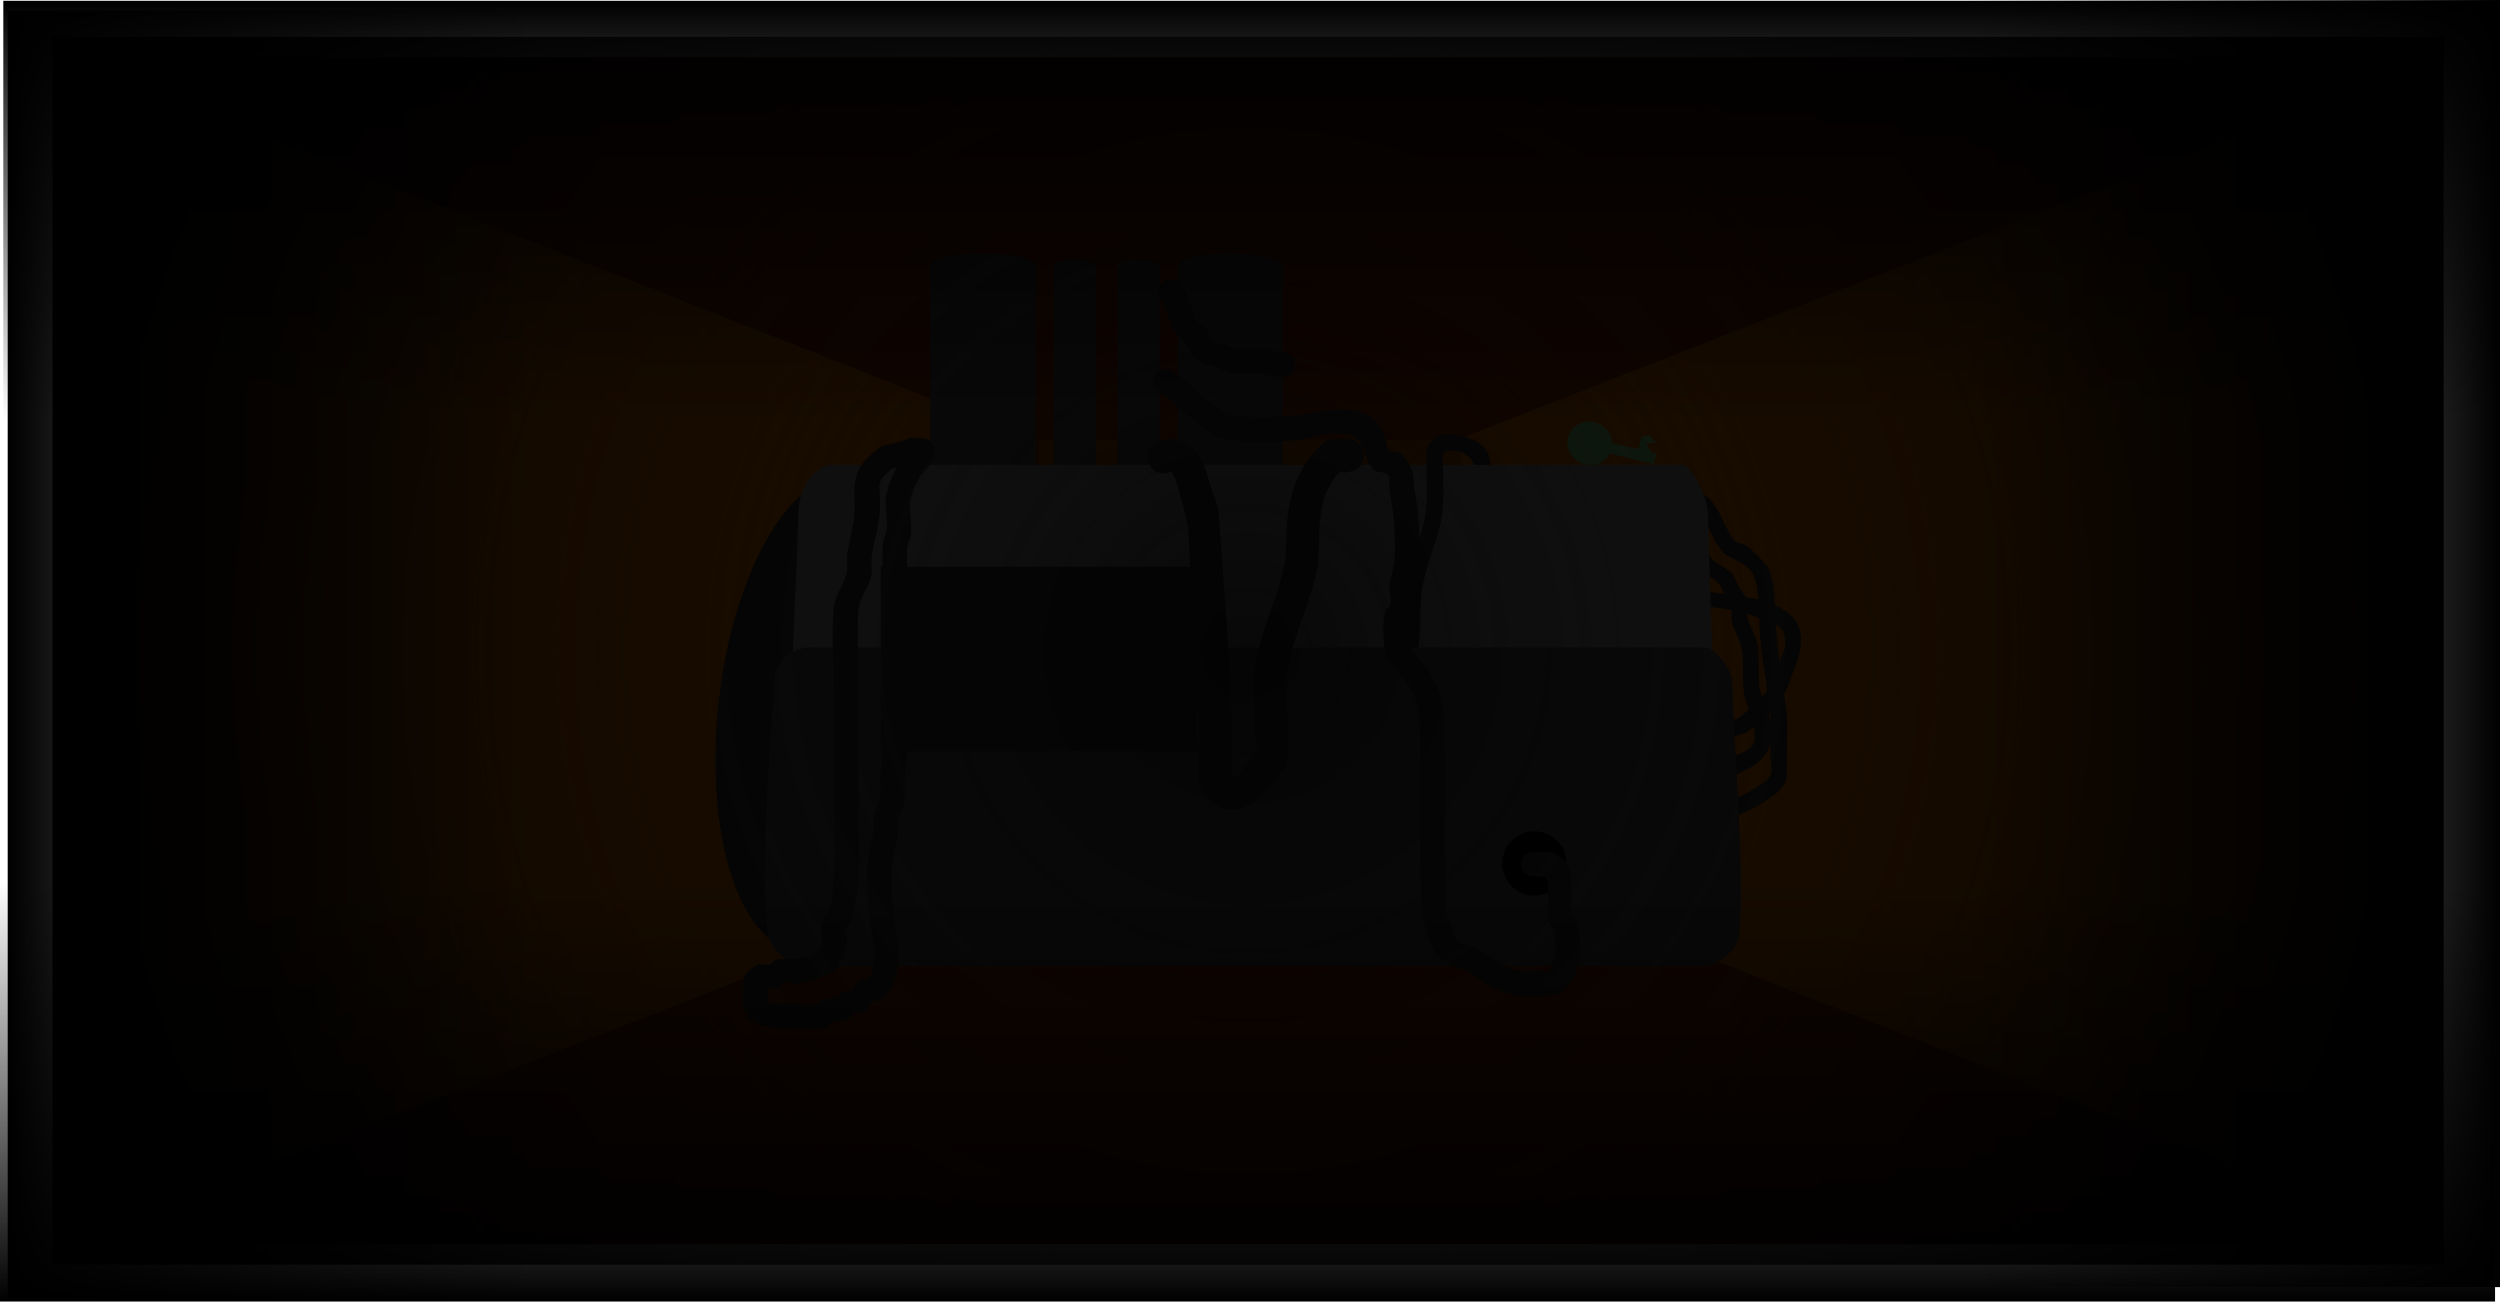 <svg version="1.1" xmlns="http://www.w3.org/2000/svg" xmlns:xlink="http://www.w3.org/1999/xlink" width="758.258" height="394.761" viewBox="0,0,758.258,394.761"><defs><radialGradient cx="359.413" cy="180" r="362.613" gradientUnits="userSpaceOnUse" id="color-1"><stop offset="0" stop-color="#000000" stop-opacity="0.839"/><stop offset="1" stop-color="#000000" stop-opacity="0"/></radialGradient><radialGradient cx="359.413" cy="180" r="362.613" gradientUnits="userSpaceOnUse" id="color-2"><stop offset="0" stop-color="#000000" stop-opacity="0"/><stop offset="1" stop-color="#000000"/></radialGradient><linearGradient x1="-16.792" y1="181.058" x2="144.039" y2="181.058" gradientUnits="userSpaceOnUse" id="color-3"><stop offset="0" stop-color="#000000"/><stop offset="1" stop-color="#000000" stop-opacity="0"/></linearGradient><linearGradient x1="739.129" y1="177.815" x2="578.298" y2="177.815" gradientUnits="userSpaceOnUse" id="color-4"><stop offset="0" stop-color="#000000"/><stop offset="1" stop-color="#000000" stop-opacity="0"/></linearGradient><linearGradient x1="360.255" y1="-17.14" x2="360.255" y2="110.487" gradientUnits="userSpaceOnUse" id="color-5"><stop offset="0" stop-color="#000000"/><stop offset="1" stop-color="#000000" stop-opacity="0"/></linearGradient><linearGradient x1="359.249" y1="377.38" x2="359.249" y2="249.753" gradientUnits="userSpaceOnUse" id="color-6"><stop offset="0" stop-color="#000000"/><stop offset="1" stop-color="#000000" stop-opacity="0"/></linearGradient></defs><g transform="translate(19.129,17.38)"><g stroke-miterlimit="10"><path d="M0,153v-153h719.434v153z" fill="#330f00" stroke="#000000" stroke-width="0"/><path d="M0.566,360v-160.374h719.434v160.374z" fill="#330f00" stroke="#000000" stroke-width="0"/><path d="M296,244v-128h128v128z" fill="#3d1d00" stroke="#000000" stroke-width="0"/><path d="M0,360v-360l295,116l1,128.5z" fill="#4f2600" stroke="none" stroke-width="0"/><path d="M720,0v360l-295,-116l-1,-128.5z" fill="#4f2600" stroke="none" stroke-width="0"/><g><g fill="#1c1c1c" stroke="#000000" stroke-width="0"><g><g><path d="M263,141.187v-78h32v78z"/><path d="M295,63.187c0,2.071 -7.163,3.75 -16,3.75c-8.837,0 -16,-1.679 -16,-3.75c0,-2.071 7.163,-3.75 16,-3.75c8.837,0 16,1.679 16,3.75z"/></g><path d="M300.5,141.187v-78h12.75v78z"/><path d="M313.273,63.235c0,1.036 -2.854,1.875 -6.375,1.875c-3.521,0 -6.375,-0.839 -6.375,-1.875c0,-1.036 2.854,-1.875 6.375,-1.875c3.521,0 6.375,0.839 6.375,1.875z"/></g><g><g><path d="M338.023,141.187v-78h32v78z"/><path d="M354.023,59.437c8.837,0 16,1.679 16,3.75c0,2.071 -7.163,3.75 -16,3.75c-8.837,0 -16,-1.679 -16,-3.75c0,-2.071 7.163,-3.75 16,-3.75z"/></g><path d="M319.773,141.187v-78h12.75v78z"/><path d="M326.125,61.36c3.521,0 6.375,0.839 6.375,1.875c0,1.036 -2.854,1.875 -6.375,1.875c-3.521,0 -6.375,-0.839 -6.375,-1.875c0,-1.036 2.854,-1.875 6.375,-1.875z"/></g></g><path d="M494.117,207.203c-0.411,-2.466 2.055,-2.877 2.055,-2.877l2.808,-0.46c3.157,-1.046 5.833,-2.745 9.047,-3.34c1.061,-0.897 2.151,-1.767 3.219,-2.658c-0.383,-1.098 -0.767,-2.231 -1.088,-3.47c-1.328,-5.122 0.037,-10.965 -1.248,-15.993c-0.631,-2.468 -2.233,-4.63 -2.777,-7.118c-0.255,-1.168 -0.109,-2.403 -0.119,-3.607c-0.29,-0.06 -0.583,-0.119 -0.882,-0.178c-5.206,-1.026 -10.501,-0.933 -15.477,-2.888c0,0 -2.321,-0.928 -1.393,-3.25c0.928,-2.321 3.25,-1.393 3.25,-1.393c3.895,1.593 8.063,2.217 12.265,2.765c-0.417,-0.98 -0.713,-2.029 -1.372,-2.854c-1.817,-2.275 -5.138,-3.057 -6.865,-5.401c-1.712,-2.324 -1.657,-5.707 -3.518,-7.912c-0.974,-1.154 -2.351,-1.898 -3.526,-2.847c0,0 -1.93,-1.589 -0.341,-3.519c1.589,-1.93 3.519,-0.341 3.519,-0.341c2.792,2.337 5.437,5.114 6.95,8.425c0.48,1.05 0.329,2.379 1.005,3.316c1.633,2.261 4.873,2.937 6.635,5.099c1.021,1.253 1.412,2.91 2.219,4.311c0.534,0.928 1.408,1.676 1.841,2.644c1.309,0.224 2.608,0.485 3.891,0.814c-0.184,-2.475 -0.558,-4.903 -1.401,-7.132c-1.429,-3.778 -5.975,-4.631 -8.75,-6.562c-0.869,-0.605 -1.332,-1.646 -1.979,-2.484c-3.111,-4.03 -3.786,-10.949 -9.38,-11.529c0,0 -2.471,-0.38 -2.091,-2.851c0.38,-2.471 2.851,-2.091 2.851,-2.091c1.333,0.247 2.799,0.112 4,0.741c4.519,2.366 5.831,8.85 8.62,12.73c0.356,0.495 0.505,1.191 1.021,1.516c1.08,0.68 2.516,0.662 3.574,1.377c1.033,0.698 5.962,5.332 6.676,7.062c1.392,3.371 1.757,7.18 1.917,10.969c1.07,0.485 2.12,1.05 3.144,1.711c6.466,4.176 5.139,11.354 2.735,17.472c-1.026,2.61 -1.837,5.344 -3.17,7.806c0.328,1.97 0.749,3.921 0.849,5.963c0.211,4.268 0.003,8.601 0.003,12.875c0,0.161 0.047,6.589 -0.123,7.023c-1.355,3.471 -4.167,5.025 -7.105,6.96c-4.555,3.001 -10.603,5.16 -15.835,6.671l-1.687,0.096c0,0 -2.5,0 -2.5,-2.5c0,-2.5 2.5,-2.5 2.5,-2.5l0.313,0.096c4.785,-1.351 10.323,-3.347 14.495,-6.062c0.897,-0.584 4.439,-2.578 5.064,-4.307c0.621,-1.717 -0.123,-3.651 -0.123,-5.477c0,-1.462 0.024,-2.931 0.046,-4.401c-1.736,8.938 -13.892,10.384 -21.054,14.321l-2.456,1.474c0,0 -2.144,1.286 -3.43,-0.858c-1.286,-2.144 0.858,-3.43 0.858,-3.43l2.544,-1.526c4.145,-2.246 8.659,-4.024 13.01,-5.879c3.115,-1.328 5.922,-2.146 5.732,-5.914c-0.025,-1.001 -0.135,-1.926 -0.303,-2.807c-0.877,0.685 -1.762,1.359 -2.641,2.036c-3.502,0.746 -6.487,2.499 -9.953,3.66l-3.192,0.54c0,0 -2.466,0.411 -2.877,-2.055zM522.132,175.532c-0.257,-1.821 -1.33,-2.757 -2.661,-3.439c0.027,0.582 0.06,1.157 0.102,1.724c0.236,3.173 0.568,6.344 1.025,9.503c1.373,-3.354 2.052,-4.113 1.534,-7.788zM511.034,170.297c0.52,2.411 2.135,4.486 2.723,6.882c1.25,5.093 -0.106,10.883 1.252,16.007c0.076,0.288 0.178,0.567 0.295,0.841c0.525,-0.598 1.02,-1.227 1.476,-1.894c-0.111,-0.853 -0.184,-1.715 -0.184,-2.595c-1.027,-5.042 -1.625,-10.168 -2.002,-15.272c-0.101,-1.368 -0.139,-2.791 -0.171,-4.236c-1.206,-0.442 -2.378,-0.825 -3.567,-1.168c0.029,0.498 0.081,0.982 0.179,1.436zM517.905,201.646c-0.013,-0.745 -0.035,-1.488 -0.068,-2.23c-0.011,-0.245 -0.027,-0.488 -0.047,-0.73c-0.143,0.144 -0.287,0.286 -0.432,0.427c0.3,1.053 0.459,1.8 0.548,2.533z" fill="#121212" stroke="none" stroke-width="0.5"/><path d="M431.333,131.304c-2.5,0 -2.5,-2.5 -2.5,-2.5l0.075,-0.727c-0.743,-2.971 -0.603,-6.042 -3.482,-7.436c0,0 -2.171,-1.24 -0.93,-3.411c1.24,-2.171 3.411,-0.93 3.411,-0.93c0.986,0.613 2.189,0.97 2.959,1.84c1.869,2.111 2.235,6.092 2.893,8.724l0.075,1.94c0,0 0,2.5 -2.5,2.5z" fill="#121212" stroke="none" stroke-width="0.5"/><path d="M262.231,200.507c-3.869,39.757 -21.249,71.359 -38.818,70.585c-17.569,-0.774 -28.675,-33.631 -24.806,-73.387c3.869,-39.757 21.249,-71.359 38.818,-70.585c17.569,0.774 28.675,33.631 24.806,73.387z" fill="#121212" stroke="#000000" stroke-width="0"/><path d="M232,267.626c0,0 -9.765,-1.645 -10.849,-15.682c-2.634,-34.105 1.849,-102.137 1.849,-112.757c0,-13.067 9,-15.562 9,-15.562h260c0,0 7,6.827 7,16.561c0,17.774 3.668,83.603 1.97,112.94c-0.581,10.032 -8.97,14.498 -8.97,14.498z" fill="#333333" stroke="#000000" stroke-width="0"/><path d="M431.768,122.934c-1.768,1.768 -3.536,0 -3.536,0l-2.323,-2.38c-1.491,-0.688 -3.13,-1.269 -4.771,-1.225c-3.104,0.013 -2.687,0.957 -2.638,3.837c0.075,4.416 0.383,9.12 -0.007,13.524c-0.709,8.014 -4.551,15.407 -6.03,23.24c-0.952,5.042 -0.696,10.268 -0.966,15.374c-0.195,3.682 -1.374,7.048 -1.671,10.736c0,0 -0.208,2.491 -2.699,2.284c-2.491,-0.208 -2.284,-2.699 -2.284,-2.699c0.311,-3.626 1.494,-6.997 1.662,-10.597c0.247,-5.299 0.046,-10.729 1.034,-15.96c1.444,-7.648 5.305,-14.949 5.97,-22.76c0.368,-4.318 -0.068,-8.81 -0.007,-13.143c0.052,-3.689 -0.553,-5.69 3.26,-8.171c1.161,-0.755 2.734,-0.439 4.102,-0.659c2.724,0.043 5.412,0.989 7.896,2.108l3.01,2.954c0,0 1.768,1.768 0,3.536z" fill="#121212" stroke="none" stroke-width="0.5"/><path d="M225.168,275.626c0,0 -10.283,-1.104 -11.424,-10.523c-2.774,-22.885 1.947,-68.535 1.947,-75.661c0,-8.768 9.477,-10.442 9.477,-10.442h273.784c0,0 7.371,4.581 7.371,11.113c0,11.926 3.863,56.099 2.075,75.784c-0.611,6.731 -9.446,9.728 -9.446,9.728z" fill="#1c1c1c" stroke="#000000" stroke-width="0"/><path d="M248,210.5v-56h96v56z" fill="#121212" stroke="#000000" stroke-width="0"/></g><g><path d="M394.5,120.75c0,5 -5,5 -5,5h-1.5c-1.12,-0.727 -3.272,3.376 -3.693,4.04c-2.903,4.577 -3.316,11.529 -3.316,16.77c-0.348,2.781 0.012,5.643 -0.54,8.391c-2.104,10.476 -7.398,20.3 -8.978,30.825c-0.883,5.879 0.042,12.511 0.028,18.473c-0.007,2.761 0.488,8.18 -0.989,11.157c-0.722,1.454 -2.042,2.526 -3.004,3.834c-5.191,7.057 -12.376,13.099 -20.686,5.394c-3.326,-3.084 -2.321,-9.512 -2.321,-13.386c0,-17.657 -1.254,-35.059 -2.536,-52.69c-0.506,-6.957 0.097,-15.528 -2.195,-22.193c-1.085,-3.155 -1.572,-6.96 -3.105,-9.91c-0.716,-1.379 -1.046,-0.801 -1.683,-0.304c0,0 -4.903,0.981 -5.883,-3.922c-0.981,-4.903 3.922,-5.883 3.922,-5.883c1.46,-0.172 2.982,-0.972 4.379,-0.516c8.164,2.666 8.698,7.85 10.859,14.88c0.686,2.233 1.854,4.35 2.166,6.666c0.076,0.565 1.451,19.585 1.514,20.457c1.3,17.87 2.562,35.517 2.562,53.415c0,1.667 0.023,3.333 0,5c-0.008,0.549 -0.791,1.332 -0.321,1.614c2.544,1.529 4.192,-3.151 5.314,-4.606c0.599,-0.777 1.446,-1.353 1.996,-2.166c1.278,-1.889 0.017,-4.562 0.011,-6.843c-0.017,-6.306 -0.906,-13.298 0.028,-19.527c1.607,-10.719 6.839,-20.56 9.022,-31.175c0.512,-2.489 0.145,-5.087 0.46,-7.609c0,-9.494 2.164,-19.349 8.742,-26.498c1.143,-1.243 2.294,-2.621 3.835,-3.31c1.348,-0.603 2.942,-0.254 4.413,-0.381h1.5c0,0 5,0 5,5z" fill="#121212" stroke="none" stroke-width="0.5"/><path d="M264.213,119.809c0.558,1.973 -1.062,3.592 -1.062,3.592c-3.159,3.123 -4.67,5.504 -5.965,10.033c-0.886,3.097 0.362,8.404 0.015,11.416c-0.121,1.047 -0.832,1.959 -1,3c-0.617,3.822 0.048,8.54 0.048,12.399c0,10 0,20 0,30c0,6.691 0.338,13.473 -0.003,20.156c-0.149,2.92 -0.849,5.794 -1.015,8.714c-0.129,2.257 0.332,4.551 -0.039,6.781c-0.319,1.924 -1.615,3.588 -2,5.5c-0.28,1.387 0.219,2.841 0.036,4.244c-0.308,2.366 -1.198,4.633 -1.5,7c-0.639,5.012 -0.299,10.787 0.011,15.839c0.372,6.053 2.691,12.286 1.449,18.435c-0.679,3.363 -2.418,6.913 -5.24,9.034c-0.639,0.48 -1.733,-0.08 -2.363,0.412c-0.962,0.751 -1.367,2.022 -2.051,3.033c-1.187,0.266 -2.437,0.334 -3.561,0.799c-0.74,0.306 -1.161,1.172 -1.908,1.459c-1.435,0.551 -3.066,0.448 -4.5,1c-0.901,0.347 -1.44,1.436 -2.381,1.651c-3.546,0.81 -8.961,0.222 -12.686,0.192c-4.662,-0.037 -10.303,-0.801 -12.058,-6.064c-0.547,-1.641 -0.21,-3.456 -0.192,-5.186c0.041,-4.013 -0.093,-5.629 4.315,-7.965c1.105,-0.585 2.544,0.241 3.749,-0.093c0.803,-0.223 1.201,-1.262 2,-1.5c1.179,-0.351 2.456,-0.159 3.686,-0.192c3.387,-0.093 8.559,-0.904 9.988,-4.065c0.453,-2.516 -0.28,-5.455 0.454,-7.871c0.281,-0.924 1.295,-1.483 1.651,-2.381c1.267,-3.203 1.302,-6.774 1.666,-10.199c0.701,-6.585 -0.009,-13.603 -0.009,-20.234c0,-12.5 0,-25 0,-37.5c0,-7.968 -0.745,-16.376 0.013,-24.309c0.404,-4.235 3.594,-7.418 4.055,-11.4c0.179,-1.543 -0.204,-3.115 -0.049,-4.66c0.057,-0.566 1.891,-9.407 2.03,-10.231c0.698,-4.136 -0.327,-8.626 0.528,-12.653c1.066,-5.021 4.319,-7.271 8.089,-10.145c3.1,-0.718 5.593,-0.995 8.407,-2.455l4.587,0.216c0,0 3.403,0.851 2.804,4.197zM252.834,124.466c-0.401,0.065 -0.817,0.126 -1.251,0.183c-0.15,0.132 -2.802,2.441 -2.979,2.703c-1.471,2.187 -0.879,3.145 -0.855,5.898c0.035,4.052 0.12,4.547 -0.548,8.601c-0.54,3.278 -1.64,6.463 -1.97,9.769c-0.177,1.771 0.209,3.579 -0.049,5.34c-0.556,3.793 -3.694,6.757 -3.945,10.6c-0.51,7.813 0.013,15.86 0.013,23.691c0,12.5 0,25 0,37.5c0,6.815 0.697,13.993 -0.009,20.766c-0.271,2.597 -1.246,9.902 -2.334,12.801c-0.247,0.658 -1.092,0.965 -1.349,1.619c-0.573,1.453 0.342,3.13 0.174,4.684c-0.126,1.166 -0.48,2.297 -0.72,3.445c-1.045,1.695 -1.675,3.73 -3.134,5.085c-1.654,1.536 -8.682,3.451 -10.857,3.814c-1.426,0.238 -2.989,-0.687 -4.334,-0.156c-0.775,0.306 -1.195,1.284 -2,1.5c-1.047,0.281 -2.168,-0.052 -3.251,-0.093c-0.36,-0.014 0.306,0.675 0.315,1.035c0.023,0.94 -0.192,1.874 -0.192,2.814c-0.001,1.353 4.436,0.941 4.942,0.936c2.781,-0.026 7.613,0.826 10.314,0.192c0.684,-0.16 0.963,-1.098 1.619,-1.349c1.434,-0.551 3.066,-0.447 4.5,-1c0.808,-0.311 1.283,-1.23 2.092,-1.541c0.761,-0.293 1.626,-0.134 2.439,-0.201c0.65,-0.989 1.014,-2.242 1.949,-2.967c0.712,-0.552 1.839,-0.171 2.637,-0.588c1.282,-0.669 1.525,-2.539 1.76,-3.966c0.91,-5.535 -1.204,-11.107 -1.551,-16.565c-0.347,-5.463 -0.654,-11.734 0.011,-17.161c0.291,-2.369 1.191,-4.634 1.5,-7c0.205,-1.572 -0.273,-3.201 0.036,-4.756c0.38,-1.913 1.678,-3.576 2,-5.5c0.342,-2.045 -0.151,-4.149 -0.039,-6.219c0.15,-2.777 0.849,-5.508 0.985,-8.286c0.322,-6.581 -0.003,-13.255 -0.003,-19.844c0,-10 0,-20 0,-30c0,-4.316 -0.583,-9.325 0.048,-13.601c0.154,-1.043 0.874,-1.953 1,-3c0.428,-3.557 -0.94,-8.076 0.015,-11.584c0.817,-3 1.763,-5.412 3.021,-7.6z" fill="#121212" stroke="none" stroke-width="0.5"/><path d="M373.75,93.25c0,3.75 -3.75,3.75 -3.75,3.75h-0.5c-2.228,-0.03 -4.397,-0.721 -6.601,-1.048c-2.688,-0.4 -5.487,0.499 -8.153,-0.028c-1.441,-0.285 -2.708,-1.141 -4.079,-1.668c-2.337,-0.898 -4.991,-1.173 -7.045,-2.605c-1.333,-0.93 -1.612,-2.835 -2.603,-4.124c-1.397,-1.816 -3.456,-3.178 -4.443,-5.246c-1.321,-2.768 -1.564,-6.438 -3.577,-8.781c0,0 -2.25,-3 0.75,-5.25c3,-2.25 5.25,0.75 5.25,0.75c2.276,3.243 3.015,6.649 4.423,10.219c0.633,1.604 2.542,2.361 3.557,3.754c0.627,0.862 0.513,2.281 1.397,2.876c1.424,0.957 3.334,0.834 4.955,1.395c1.011,0.35 1.873,1.118 2.921,1.332c2.563,0.522 5.256,-0.386 7.847,-0.028c1.81,0.25 3.572,0.988 5.399,0.952h0.5c0,0 3.75,0 3.75,3.75z" fill="#121212" stroke="none" stroke-width="0.5"/><path d="M436.5,244.5c0,-5.385 4.365,-9.75 9.75,-9.75c5.385,0 9.75,4.365 9.75,9.75c0,5.385 -4.365,9.75 -9.75,9.75c-5.385,0 -9.75,-4.365 -9.75,-9.75z" fill="#000000" stroke="#424242" stroke-width="0"/><path d="M442.25,244.75c0,-3.75 3.75,-3.75 3.75,-3.75h2c1.229,0.064 2.534,-0.24 3.686,0.192c8.888,3.341 4.659,11.916 5.928,18.557c0.168,0.881 1.172,1.419 1.431,2.277c1.832,6.079 1.875,13.628 -2.003,18.916c-0.96,1.309 -2.405,2.181 -3.607,3.272c-4.288,0.311 -9.373,1.113 -13.604,0.225c-5.395,-1.132 -8.883,-4.075 -13.251,-6.969c-1.695,-1.123 -4.001,-0.941 -5.8,-1.889c-1.949,-1.026 -4.707,-3.606 -5.666,-5.721c-4.037,-8.903 -3.356,-19.033 -3.364,-28.608c-0.009,-11.19 0.042,-22.382 -0.255,-33.568c-0.124,-5.108 0.213,-8.753 -1.513,-13.638c-1.901,-5.381 -7.657,-8.85 -9.096,-14.297c-0.604,-2.286 -0.583,-9.349 0.056,-11.687c0.22,-0.804 1.195,-1.224 1.5,-2c0.713,-1.813 -0.391,-3.91 -0.144,-5.842c0.317,-2.475 1.168,-4.864 1.47,-7.341c0.469,-3.844 0.001,-10.872 -0.332,-14.368c-0.232,-2.44 -0.83,-4.833 -1.153,-7.263c-0.223,-1.675 0.487,-4.158 -0.994,-4.971c-1.127,-0.618 -2.721,-0.291 -3.684,-1.143c-1.438,-1.272 -2.788,-5.001 -3.587,-6.993c-1.752,-4.935 -6.688,-3.996 -11.209,-3.655c-2.638,0.199 -5.173,1.139 -7.797,1.478c-6.852,0.884 -15.531,1.151 -22.33,-0.055c-3.952,-0.701 -4.025,-1.791 -6.742,-3.526c-5.079,-3.242 -8.512,-7.682 -13.521,-11.014c0,0 -3.12,-2.08 -1.04,-5.2c2.08,-3.12 5.2,-1.04 5.2,-1.04c5.007,3.345 8.461,7.805 13.479,10.986c1.514,0.96 2.303,2.208 4.258,2.474c6.149,0.836 13.512,0.758 19.67,-0.055c8.331,-1.1 19.795,-4.845 25.643,3.65c0.652,0.947 0.901,2.114 1.351,3.172c0.524,1.316 0.232,3.226 1.413,4.007c0.952,0.63 2.444,0.12 3.316,0.857c1.473,1.245 2.597,2.954 3.313,4.745c0.659,1.65 0.436,3.526 0.693,5.284c0.369,2.522 0.946,5.016 1.186,7.553c0.38,4.015 0.828,11.524 0.329,15.816c-0.29,2.488 -1.142,4.885 -1.472,7.367c-0.189,1.419 0.228,6.009 -0.202,7.449c-0.238,0.799 -1.23,1.212 -1.5,2c-0.197,0.575 0.168,1.207 0.192,1.814c0.073,1.832 -0.531,3.708 -0.136,5.499c0.668,3.028 3.863,4.865 5.54,7.473c1.277,1.985 2.575,4.006 3.364,6.23c2.165,6.106 1.795,9.752 1.974,16.035c0.359,13.562 -0.024,27.128 0.257,40.688c0.081,3.917 -0.368,7.907 0.408,11.748c0.226,1.12 1.036,2.046 1.396,3.13c0.511,1.541 0.477,3.453 1.639,4.587c2.209,2.157 5.134,1.786 7.728,3.389c3.726,2.303 6.242,5.036 10.749,6.031c3.005,0.664 6.305,-0.603 9.396,0.225c2.171,-4.023 2.807,-8.316 1.39,-12.812c-0.315,-0.999 -1.379,-1.693 -1.569,-2.723c-0.394,-2.131 -0.105,-4.334 -0.136,-6.501c-0.034,-2.34 1.367,-7.28 -2.25,-6.75h-2c0,0 -3.75,0 -3.75,-3.75z" fill="#121212" stroke="none" stroke-width="0.5"/></g><g fill="#2d4a2c" stroke-width="0"><path d="M456.426,115.506c0.766,-3.533 4.365,-5.691 8.038,-4.822c3.673,0.87 6.029,4.438 5.263,7.971c-0.766,3.533 -4.365,5.691 -8.038,4.822c-3.673,-0.87 -6.029,-4.438 -5.263,-7.971z" stroke="#424242"/><path d="M465.64,119.368l0.693,-3.198l16.903,4.002l-0.693,3.198z" stroke="#424242"/><path d="M477.608,119.931l1.04,-4.796l2.535,-0.492l2.145,2.277l-3.304,0.263l1.753,2.559l-1.813,0.747z" stroke="none"/></g><g stroke-width="0"><g stroke="#000000"><path d="M-3.2,366.186v-372.372h725.225v372.372z" fill="url(#color-1)"/><path d="M-3.2,366.186v-372.372h725.225v372.372z" fill="url(#color-2)"/></g><g stroke="none"><path d="M-16.792,376.253v-390.39h160.831v390.39z" fill="url(#color-3)"/><path d="M578.298,373.01v-390.39h160.831v390.39z" fill="url(#color-4)"/><path d="M-18.123,110.487v-127.628h756.757v127.628z" fill="url(#color-5)"/><path d="M737.628,249.753v127.628h-756.757v-127.628z" fill="url(#color-6)"/></g></g></g></g></svg>